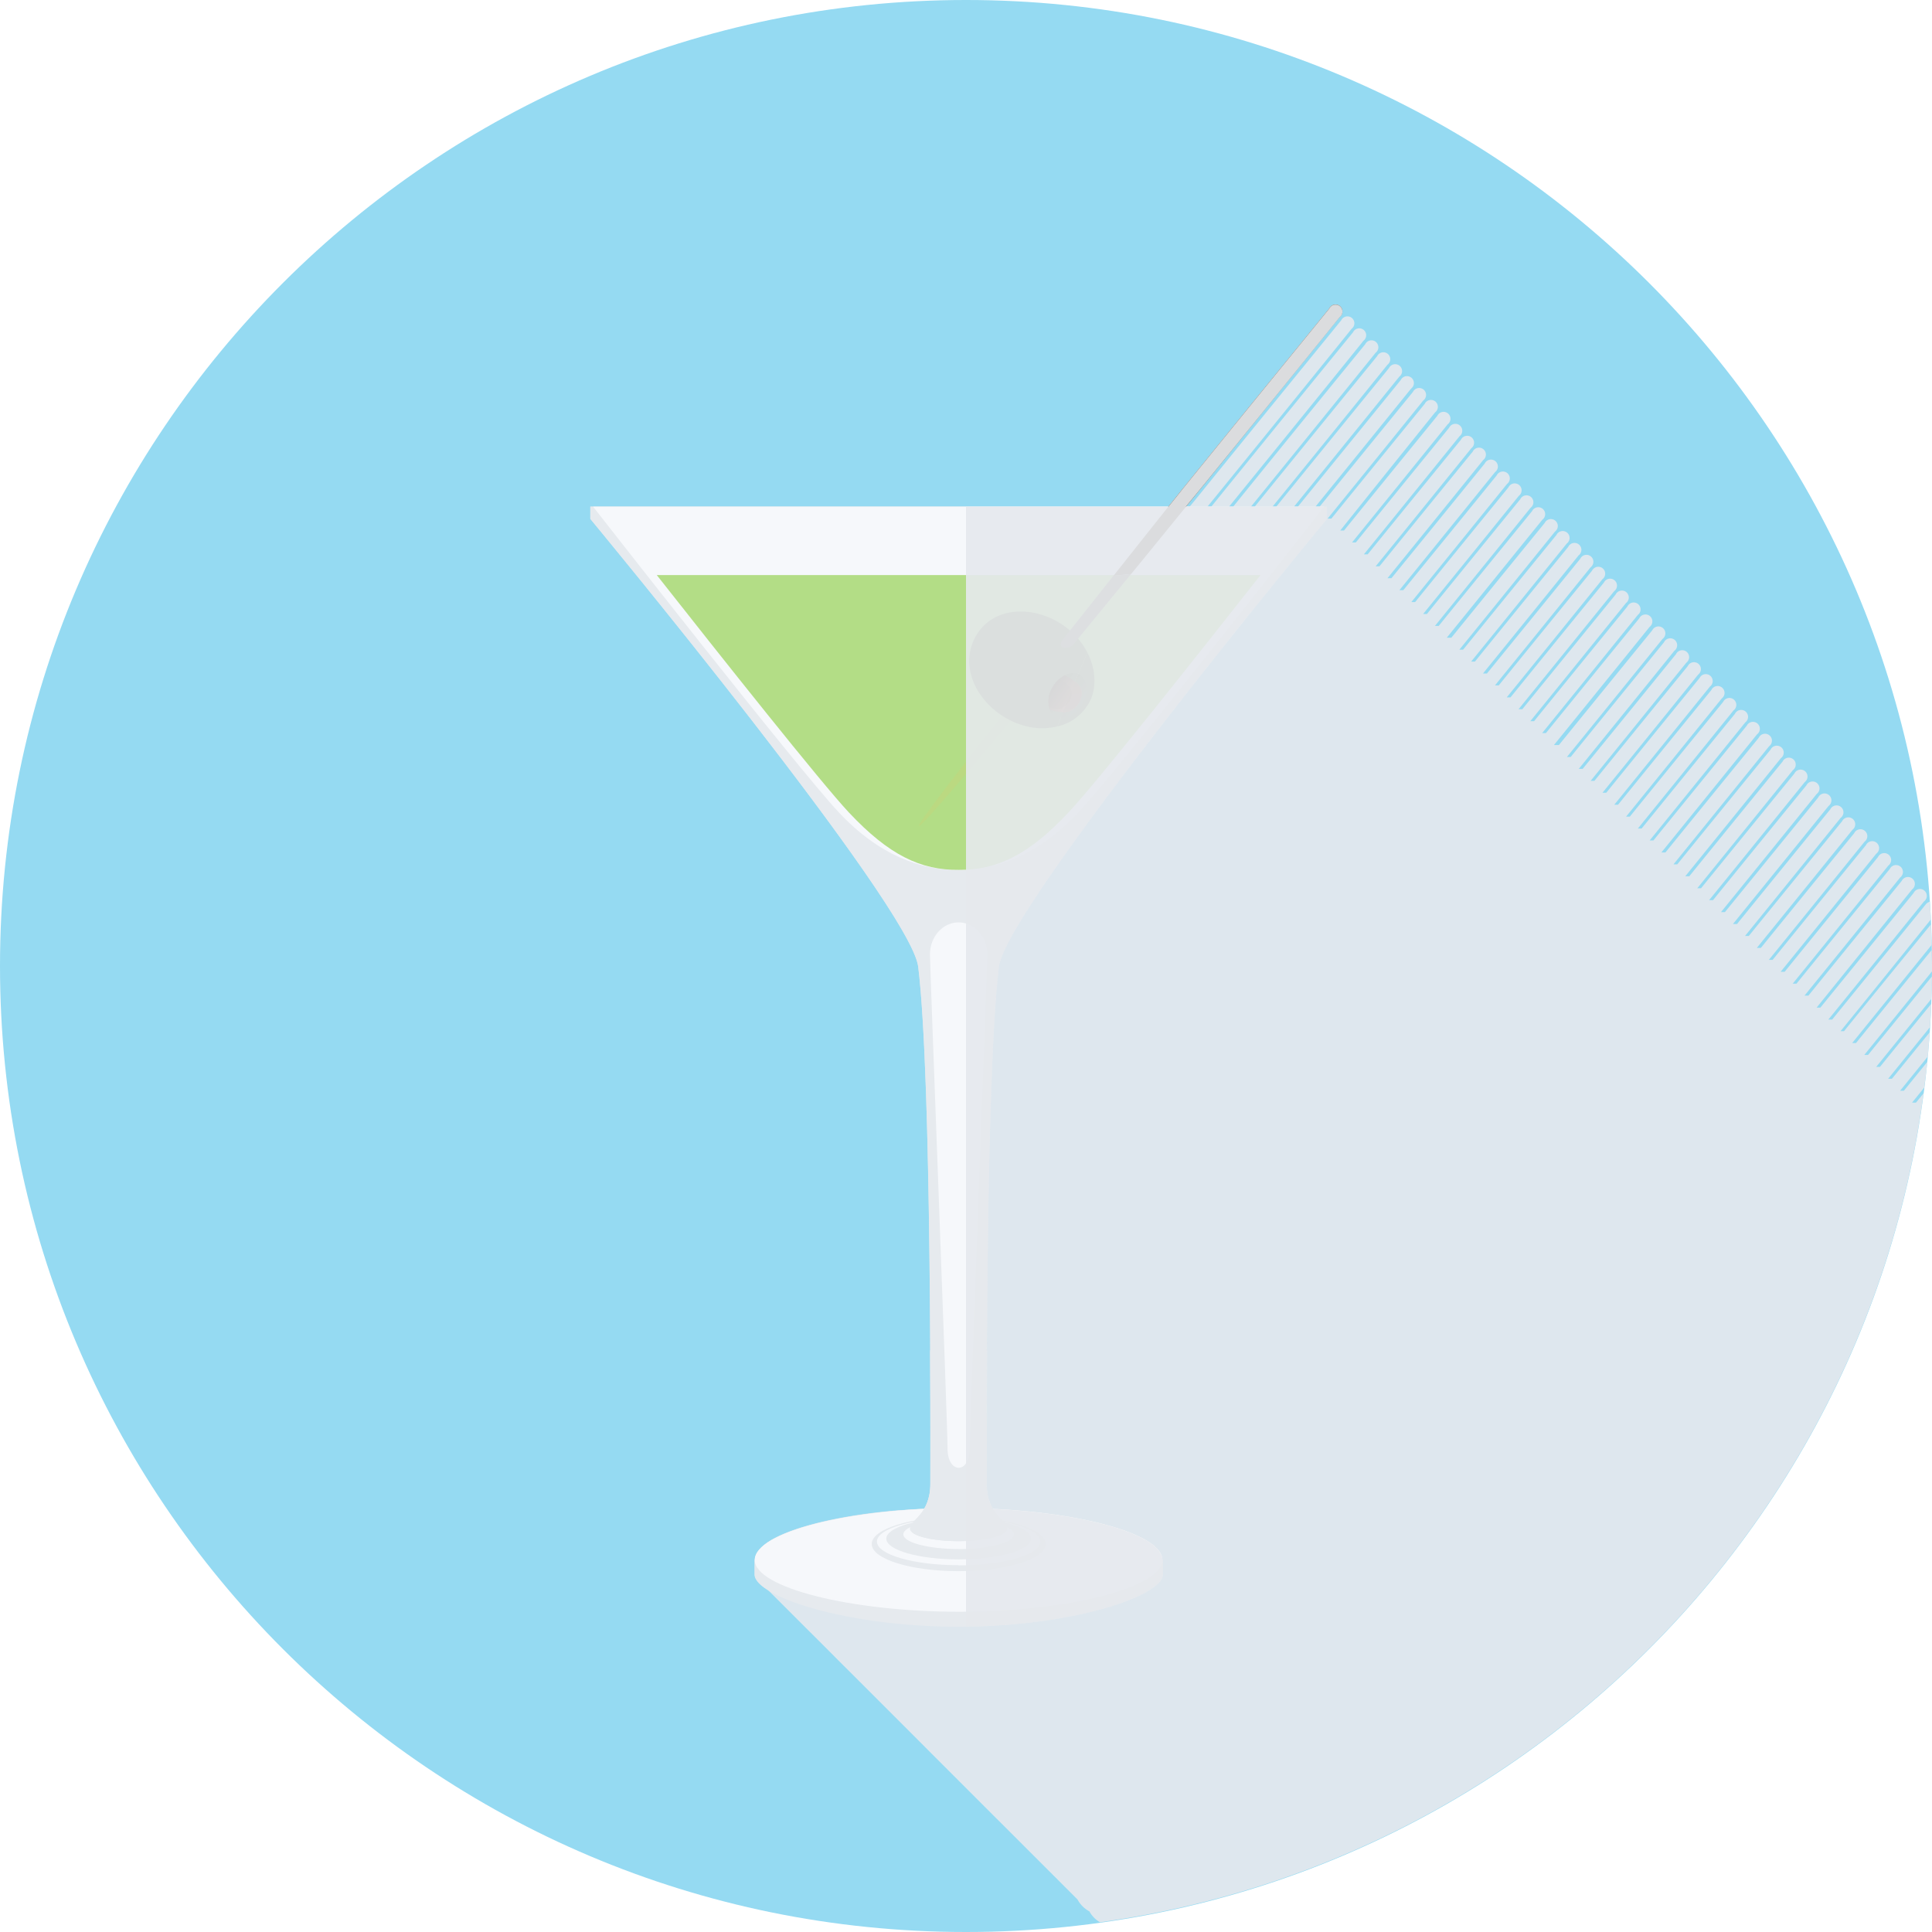 <svg xmlns="http://www.w3.org/2000/svg" xmlns:xlink="http://www.w3.org/1999/xlink" viewBox="0 0 559 559"><defs><style>.cls-1{isolation:isolate;}.cls-2{fill:#95daf2;}.cls-3{fill:#e6e9ed;opacity:0.9;}.cls-3,.cls-7{mix-blend-mode:multiply;}.cls-4{fill:#e6eaee;}.cls-5{fill:#f6f8fb;}.cls-6{fill:#b3dd86;}.cls-7{fill:#c4d47b;opacity:0.46;}.cls-8{fill:#7a834f;}.cls-9{fill:url(#linear-gradient);}.cls-10{fill:url(#linear-gradient-2);}.cls-11{fill:url(#linear-gradient-3);}.cls-12{fill:url(#linear-gradient-4);}.cls-13{fill:url(#linear-gradient-5);}.cls-14{fill:url(#linear-gradient-6);}.cls-15{fill:#776252;}.cls-16{fill:#928175;}</style><linearGradient id="linear-gradient" x1="649.58" y1="436.91" x2="638.51" y2="427.12" gradientTransform="translate(-32.79 69.16) rotate(-5.6)" gradientUnits="userSpaceOnUse"><stop offset="0" stop-color="#84896a"/><stop offset="0.52" stop-color="#7a834f"/><stop offset="1" stop-color="#4b5623"/></linearGradient><linearGradient id="linear-gradient-2" x1="649.81" y1="436.68" x2="638.72" y2="426.87" gradientTransform="translate(-32.79 69.16) rotate(-5.6)" gradientUnits="userSpaceOnUse"><stop offset="0" stop-color="#84896a"/><stop offset="0.52" stop-color="#707944"/><stop offset="1" stop-color="#233400"/></linearGradient><linearGradient id="linear-gradient-3" x1="639.58" y1="429.3" x2="646.59" y2="435.32" gradientTransform="translate(-32.79 69.16) rotate(-5.6)" gradientUnits="userSpaceOnUse"><stop offset="0" stop-color="#553d1c"/><stop offset="0.7" stop-color="#ae7650"/><stop offset="1" stop-color="#c58162"/></linearGradient><linearGradient id="linear-gradient-4" x1="645.22" y1="391.85" x2="645.22" y2="468.84" xlink:href="#linear-gradient-3"/><linearGradient id="linear-gradient-5" x1="639.1" y1="429.85" x2="646.1" y2="435.87" gradientTransform="translate(-32.79 69.16) rotate(-5.6)" gradientUnits="userSpaceOnUse"><stop offset="0" stop-color="#553d1c"/><stop offset="0.7" stop-color="#9a643f"/></linearGradient><linearGradient id="linear-gradient-6" x1="644.24" y1="391.95" x2="644.24" y2="468.75" xlink:href="#linear-gradient-5"/></defs><title>icecream</title><g class="cls-1"><g id="Warstwa_1" data-name="Warstwa 1"><path id="back" class="cls-2" d="M900.39,514.5c0,154.36-125.14,279.5-279.5,279.5s-279.5-125.14-279.5-279.5S466.53,235,620.89,235,900.39,360.13,900.39,514.5Z" transform="translate(-341.39 -235)"/><path id="shadow" class="cls-3" d="M871.5,530H870.4c15.83-19.5,27.14-33.52,27.68-34.18a2,2,0,1,0-3-2.46c-.53.66-11.53,14.22-27,33.19H867C882.78,507,894.1,493,894.63,492.35a2,2,0,1,0-3-2.47c-.53.66-11.58,14.19-27,33.19H863.5c15.83-19.51,27.15-33.52,27.68-34.18a2,2,0,1,0-3-2.47c-.53.66-11.58,14.19-27,33.19h-1.09c15.83-19.5,27.14-33.51,27.67-34.17a2,2,0,1,0-3-2.46c-.53.66-11.58,14.19-27,33.19H856.6c15.83-19.51,27.14-33.52,27.68-34.18a2,2,0,1,0-3-2.46c-.53.66-11.58,14.19-27,33.19h-1.09c15.82-19.5,27.14-33.52,27.68-34.18a2,2,0,1,0-3-2.46c-.53.66-11.58,14.19-27,33.19H849.7c15.83-19.51,27.14-33.52,27.68-34.18a2,2,0,1,0-3-2.47c-.53.66-11.58,14.2-27,33.19h-1.09c15.83-19.51,27.14-33.52,27.68-34.18a2,2,0,1,0-3-2.47c-.54.66-11.58,14.2-27,33.19H842.8c15.83-19.5,27.14-33.51,27.68-34.17a2,2,0,1,0-3-2.46c-.53.66-11.53,14.21-27,33.18h-1.13c15.82-19.5,27.14-33.51,27.68-34.18a2,2,0,1,0-3-2.46c-.54.66-11.59,14.19-27,33.19H835.9c15.83-19.5,27.14-33.52,27.67-34.17a2,2,0,1,0-3-2.47c-.53.66-11.58,14.2-27,33.19h-1.09c15.83-19.51,27.14-33.52,27.68-34.18a2,2,0,1,0-3-2.47c-.53.66-11.58,14.2-27,33.19H829c15.83-19.51,27.14-33.52,27.68-34.18a2,2,0,1,0-3-2.46c-.53.66-11.58,14.19-27,33.19h-1.09c15.82-19.5,27.14-33.52,27.68-34.18a2,2,0,1,0-3-2.46c-.53.66-11.58,14.19-27,33.19H822.1c15.83-19.51,27.14-33.52,27.68-34.18a2,2,0,1,0-3-2.47c-.53.66-11.58,14.2-27,33.19h-1.09c15.83-19.51,27.15-33.52,27.68-34.17a2,2,0,1,0-3-2.47c-.53.66-11.58,14.2-27,33.19h-1.09c15.83-19.51,27.14-33.51,27.68-34.18a2,2,0,1,0-3-2.46c-.53.66-11.58,14.19-27,33.19h-1.08c15.82-19.51,27.14-33.52,27.67-34.18a2,2,0,1,0-3-2.45c-.53.66-11.59,14.19-27,33.19h-1.09c15.82-19.51,27.14-33.53,27.68-34.19a2,2,0,1,0-3-2.47c-.53.66-11.58,14.19-27,33.19h-1.09c15.83-19.5,27.14-33.51,27.67-34.17a2,2,0,1,0-3-2.47c-.54.66-11.58,14.2-27,33.19h-1.09c15.83-19.51,27.14-33.52,27.68-34.18a2,2,0,1,0-3-2.46c-.53.66-11.53,14.21-27,33.19h-1.13c15.82-19.5,27.14-33.52,27.67-34.18a2,2,0,1,0-3-2.46c-.53.66-11.58,14.19-27,33.19h-1.09c15.83-19.5,27.14-33.52,27.68-34.17a2,2,0,1,0-3-2.47c-.53.66-11.58,14.2-27,33.19H791c15.83-19.51,27.14-33.52,27.68-34.18a2,2,0,1,0-3-2.47c-.53.66-11.58,14.2-27,33.19h-1.09c15.82-19.5,27.14-33.52,27.67-34.18a2,2,0,1,0-3-2.46c-.53.66-11.58,14.19-27,33.19h-1.09c15.83-19.51,27.14-33.52,27.68-34.18a2,2,0,1,0-3-2.46c-.53.66-11.58,14.19-27,33.19h-1.09c15.82-19.5,27.14-33.52,27.68-34.17a2,2,0,1,0-3-2.46c-.53.66-11.58,14.2-27,33.19h-1.09c15.83-19.51,27.15-33.52,27.68-34.18a2,2,0,1,0-3-2.47c-.54.66-11.58,14.2-27,33.19h-1.09c15.83-19.5,27.14-33.51,27.67-34.17a2,2,0,1,0-3-2.46c-.53.66-11.53,14.21-27,33.19h-1.14c15.83-19.5,27.14-33.52,27.67-34.18a2,2,0,1,0-3-2.46c-.53.65-11.58,14.19-27,33.19h-1.09c15.83-19.5,27.14-33.52,27.68-34.17a2,2,0,1,0-3-2.47c-.53.66-11.58,14.2-27,33.19h-1.09c15.83-19.51,27.14-33.52,27.68-34.18a2,2,0,1,0-3-2.47c-.53.66-11.58,14.2-27,33.19H760C775.81,400,787.13,386,787.66,385.37a2,2,0,1,0-3-2.46c-.53.66-11.58,14.19-27,33.19h-1.09c15.83-19.51,27.14-33.52,27.68-34.18a2,2,0,1,0-3-2.46c-.53.66-11.58,14.19-27,33.19h-1.09c15.83-19.5,27.14-33.52,27.68-34.18a2,2,0,1,0-3-2.46c-.53.66-11.58,14.19-27,33.19h-1.09c15.83-19.51,27.15-33.52,27.68-34.17a2,2,0,1,0-3-2.47c-.53.66-11.53,14.21-27,33.19h-1.13c15.83-19.51,27.14-33.52,27.68-34.17a2,2,0,1,0-3-2.47c-.53.67-11.53,14.22-27,33.19h-1.14c15.83-19.5,27.14-33.51,27.67-34.17a2,2,0,1,0-3-2.46c-.53.66-11.58,14.19-27,33.19h-1.09c15.83-19.5,27.15-33.52,27.68-34.17a2,2,0,1,0-3-2.47c-.53.66-11.58,14.19-27,33.18h-1.09c15.82-19.5,27.14-33.51,27.67-34.17a2,2,0,1,0-3-2.47c-.53.66-11.58,14.2-27,33.19h-1.09c15.82-19.51,27.14-33.52,27.67-34.18a2,2,0,1,0-3-2.46c-.53.66-11.58,14.19-27,33.19h-1.09C744.76,369,756.07,355,756.61,354.32a2,2,0,1,0-3-2.46c-.53.66-11.58,14.19-27,33.19h-1.09c15.83-19.5,27.14-33.52,27.68-34.18a2,2,0,1,0-3-2.46c-.54.66-11.58,14.19-27,33.19H722c15.83-19.51,27.14-33.52,27.68-34.17a2,2,0,1,0-3-2.47c-.56.7-12.88,15.86-29.78,36.65h-1.12c17.27-21.28,29.91-36.93,30.48-37.63a2,2,0,1,0-3-2.46c-.59.73-14.31,17.53-32.61,40.09h-1.09c18.69-23,32.68-40.34,33.28-41.08a2,2,0,1,0-3-2.47c-.62.77-15.73,19.27-35.42,43.54h-1.09c20.08-24.73,35.45-43.75,36.07-44.53a2,2,0,1,0-3-2.47c-.65.82-17.17,21-38.21,47H697c21.45-26.39,38.23-47.17,38.88-48a2,2,0,1,0-3-2.47c-.68.85-18.65,22.85-41,50.44h-1.11l2.11-2.59c21.78-26.8,38.92-48,39.58-48.84a2,2,0,1,0-3-2.47c-.69.86-19.26,23.6-42.15,51.85l-1.65,2H684.5l4.92-6c21.78-26.8,38.92-48,39.58-48.84a2,2,0,1,0-3-2.46c-.69.86-19.26,23.59-42.15,51.84-.8,1-2.11,2.62-3.71,4.64l-.69.86H512.19v3.55S604.89,497,607.06,514.71c2.58,21,3.29,74,3.47,111h0c.08,16.43.08,27.87.07,34,0,2.14,0,3.7,0,4.49a13.77,13.77,0,0,1-1.8,7.32l-1.45.07-.9.06c-1.58.09-3.15.2-4.69.33l-.5,0q-2.52.21-4.95.48h-.06c-13.92,1.55-25.36,4.46-31.5,8l-.2.11a18.08,18.08,0,0,0-1.68,1.13c-.14.09-.28.19-.4.3a10.35,10.35,0,0,0-1,1c-.16.17-.33.33-.47.5a6,6,0,0,0-.49.77,4.84,4.84,0,0,0-.38.7,1.29,1.29,0,0,0-.07.13,7.15,7.15,0,0,0-.31,2.07v3.33c0,1.38,1.35,2.88,3.69,4.39a15748.27,15748.27,0,0,1,6.9,6.91,3301.87,3301.87,0,0,0,6.91,6.89,4845.32,4845.32,0,0,1,6.9,6.91,81105361.63,81105361.63,0,0,1,6.9,6.89,12598.3,12598.3,0,0,1,6.9,6.9,6296.08,6296.08,0,0,0,6.9,6.9,9011779.19,9011779.19,0,0,1,6.89,6.9,12584.6,12584.6,0,0,0,6.9,6.9,12598.3,12598.3,0,0,1,6.9,6.9,4500.29,4500.29,0,0,0,6.91,6.9,63862,63862,0,0,1,6.9,6.9,4191.56,4191.56,0,0,0,6.9,6.89,63008.68,63008.68,0,0,0,6.9,6.91,8.48,8.48,0,0,0,3.45,3.45,8,8,0,0,0,3.06,3.14c124-17.19,221.86-115.62,238.27-239.82l-2.19,2.68h-1.13l3.53-4.35c.31-2.49.66-5,.91-7.47l-6.8,8.37h-1.09l8-9.87c.22-2.32.37-4.65.53-7l-10.9,13.41h-1.09l12.1-14.93c.14-2.24.26-4.48.35-6.73-4.17,5.11-9.19,11.28-14.81,18.21h-1.09l15.94-19.66c.07-2.15.14-4.31.16-6.48-4.71,5.78-11.06,13.58-18.46,22.69h-1.09c7.92-9.76,14.71-18.14,19.59-24.18,0-.55,0-1.09,0-1.64,0-1.52-.09-3-.11-4.52-4.77,5.84-12.49,15.32-21.88,26.89H877.3l22.93-28.31c0-2-.07-4-.16-6-3.77,4.64-13.08,16-25.14,30.89h-1c12.89-15.86,22.64-28,26.14-32.34-.08-1.71-.22-3.41-.33-5.11a2.29,2.29,0,0,0-1.2.81C898,497.44,886.93,511,871.5,530Z" transform="translate(-341.39 -235)"/><g id="icon"><path class="cls-4" d="M677.53,685.17c-2.5-7.54-28.81-13.83-58.76-13.83s-56.25,6.28-58.75,13.83a7.15,7.15,0,0,0-.31,2.07v3.33c0,6.27,26.45,15.11,59.06,15.11s59.07-8.84,59.07-15.11v-3.33A7.22,7.22,0,0,0,677.53,685.17Z" transform="translate(-341.39 -235)"/><path class="cls-5" d="M618.76,671.34c-31.49,0-59,7-59,15s27.71,15,59.2,15,58.74-7,58.74-15S650.26,671.34,618.76,671.34Z" transform="translate(-341.39 -235)"/><path class="cls-4" d="M618.76,673.87c-13.89,0-25.15,3.52-25.15,7.87s11.26,7.86,25.15,7.86,25.16-3.53,25.16-7.86S632.67,673.87,618.76,673.87Zm0,14c-13.05,0-23.64-3.07-23.64-6.84s10.59-6.85,23.64-6.85,23.65,3.07,23.65,6.85S631.83,687.92,618.76,687.92Z" transform="translate(-341.39 -235)"/><path class="cls-4" d="M618.76,674.19c-11.56,0-20.93,2.7-20.93,6s9.37,6,20.93,6,20.93-2.66,20.93-6S630.33,674.19,618.76,674.19Zm0,9c-8.86,0-16-1.9-16-4.25s7.19-4.25,16-4.25,16,1.91,16,4.25S627.63,683.21,618.76,683.21Z" transform="translate(-341.39 -235)"/><path class="cls-4" d="M725.34,385.15V381.6H512.19v3.55S604.89,497,607.06,514.71c4,32.32,3.52,140.41,3.52,149.55s-5.86,10.35-5.86,13.07c0,2,6.3,3.58,14,3.58s14.06-1.61,14.06-3.58c0-2.72-5.87-3.94-5.87-13.07s-.45-117.24,3.51-149.55C632.64,497,725.34,385.15,725.34,385.15Z" transform="translate(-341.39 -235)"/><path class="cls-4" d="M627,625.74h-16.5c.11,22.08.06,35.16.06,38.53,0,9.12-5.86,10.35-5.86,13.07,0,2,6.3,3.58,14,3.58s14.06-1.61,14.06-3.58c0-2.72-5.87-3.94-5.87-13.07C627,660.9,626.9,647.82,627,625.74Z" transform="translate(-341.39 -235)"/><path class="cls-5" d="M627.06,511.14c0-5.1-3.71-9.26-8.3-9.26s-8.3,4.15-8.3,9.26c0,3.85,5.09,135.67,5.09,143s6.43,7.45,6.43,0S627.06,515,627.06,511.14Z" transform="translate(-341.39 -235)"/><path class="cls-5" d="M513,381.6s59.24,75.85,71.11,88.47c11.62,12.39,23.71,16.72,34.64,16.61,10.94.12,23-4.21,34.66-16.61,11.86-12.62,71.1-88.47,71.1-88.47Z" transform="translate(-341.39 -235)"/><path class="cls-6" d="M531.42,401.39c18.42,23.39,47.63,60.22,55.58,68.68,11.62,12.39,20.83,16.72,31.76,16.61,10.94.12,20.15-4.21,31.78-16.61,8-8.46,37.15-45.29,55.56-68.68Z" transform="translate(-341.39 -235)"/><path class="cls-7" d="M636.61,435.5c-17.26,21.67-29.92,38-29.34,38.48s13.89-15.2,31.48-36.45C649.59,424.44,646.54,423,636.61,435.5Z" transform="translate(-341.39 -235)"/><path class="cls-8" d="M650.64,417.15c-8.71-7.2-21.91-7.37-27.06,2.2-5.4,10,2.41,22.18,13.88,25.54a18.73,18.73,0,0,0,9.89.27Q651.23,435,656,423.82A21.34,21.34,0,0,0,650.64,417.15Z" transform="translate(-341.39 -235)"/><path class="cls-8" d="M656.94,437.45c1.77-4,1.39-9.07-.93-13.63q-4.76,11.14-8.65,21.35A14,14,0,0,0,656.94,437.45Z" transform="translate(-341.39 -235)"/><path class="cls-9" d="M646,433.69c-2,3.28-1.67,7.08.67,8.49a3.5,3.5,0,0,0,1.59.5c1.57-4.09,3.29-8.31,5.08-12.62C651.06,429.08,647.87,430.61,646,433.69Z" transform="translate(-341.39 -235)"/><path class="cls-10" d="M654.53,438.78c2-3.29,1.65-7.08-.68-8.49l-.47-.23c-1.79,4.31-3.51,8.53-5.08,12.62C650.45,442.87,653,441.38,654.53,438.78Z" transform="translate(-341.39 -235)"/><path class="cls-11" d="M654.28,434.74c-.35-1.82-3-3.44-4.83-4.35a8.74,8.74,0,0,0-3.41,3.3,7.56,7.56,0,0,0-.84,6.73,13.12,13.12,0,0,0,4.22.63C652.88,440.85,654.74,437.13,654.28,434.74Z" transform="translate(-341.39 -235)"/><path class="cls-12" d="M654.28,434.74a4.65,4.65,0,0,0-1.81-2.47q-1.83,4.47-3.51,8.77h.47C652.88,440.85,654.74,437.13,654.28,434.74Z" transform="translate(-341.39 -235)"/><path class="cls-13" d="M650.88,433.87a7.27,7.27,0,0,0-3-2.39,9.14,9.14,0,0,0-1.81,2.2,8,8,0,0,0-1.1,6,16.35,16.35,0,0,0,2.42.51C649.17,440.37,652.93,436.75,650.88,433.87Z" transform="translate(-341.39 -235)"/><path class="cls-14" d="M651.39,434.93l-1.69,4.2A4.46,4.46,0,0,0,651.39,434.93Z" transform="translate(-341.39 -235)"/><path class="cls-15" d="M729,326.71a2,2,0,1,0-3-2.46c-.69.86-19.26,23.59-42.15,51.84-2.87,3.55-11.9,14.93-20.27,25.49l5.08-.49,5.72-7h0c5.17-6.35,10.25-12.6,15.1-18.54C711.2,348.75,728.34,327.53,729,326.71Z" transform="translate(-341.39 -235)"/><path class="cls-16" d="M648.75,420.26c-1.68,2.91,2,2.49,3.09,1.32,5.63-6.84,11.16-13.6,16.8-20.49l-5.08.49C657.32,409.46,651.44,416.89,648.75,420.26Z" transform="translate(-341.39 -235)"/><path class="cls-3" d="M677.83,690.57v-3.33a7.22,7.22,0,0,0-.3-2.07.61.61,0,0,0-.06-.11,5.26,5.26,0,0,0-.42-.79,6.2,6.2,0,0,0-.42-.66,8.28,8.28,0,0,0-.63-.68c-.25-.25-.49-.49-.79-.75l-.76-.56c-.38-.27-.78-.54-1.23-.81-.25-.15-.52-.3-.79-.45-.54-.3-1.1-.59-1.71-.87-.26-.13-.53-.25-.8-.36-.69-.31-1.42-.61-2.19-.89l-.78-.29c-.85-.31-1.73-.61-2.66-.9l-.74-.22q-1.48-.45-3.08-.86l-.73-.19c-1.11-.27-2.26-.55-3.45-.8l-.75-.17c-1.21-.25-2.44-.48-3.72-.71l-.85-.16c-1.26-.22-2.56-.41-3.88-.61l-1-.15c-1.3-.17-2.62-.34-4-.49l-1.17-.14c-1.3-.15-2.62-.27-4-.39l-1.38-.13c-1.32-.1-2.65-.19-4-.27-.51,0-1-.08-1.51-.1l-1.38-.06a13.83,13.83,0,0,1-1.8-7.33c0-1.67,0-6.66,0-13.88,0-6.28,0-14.46.07-24.65h0c.19-37.06.9-90,3.48-111,2.17-17.67,94.87-129.56,94.87-129.56V381.6H684.49l4.93-6c21.78-26.8,38.92-48,39.58-48.84a2,2,0,1,0-3-2.46c-.69.86-19.26,23.59-42.15,51.84l-4.4,5.5H620.89v324C652.52,705.27,677.83,696.7,677.83,690.57Z" transform="translate(-341.39 -235)"/></g></g></g></svg>
